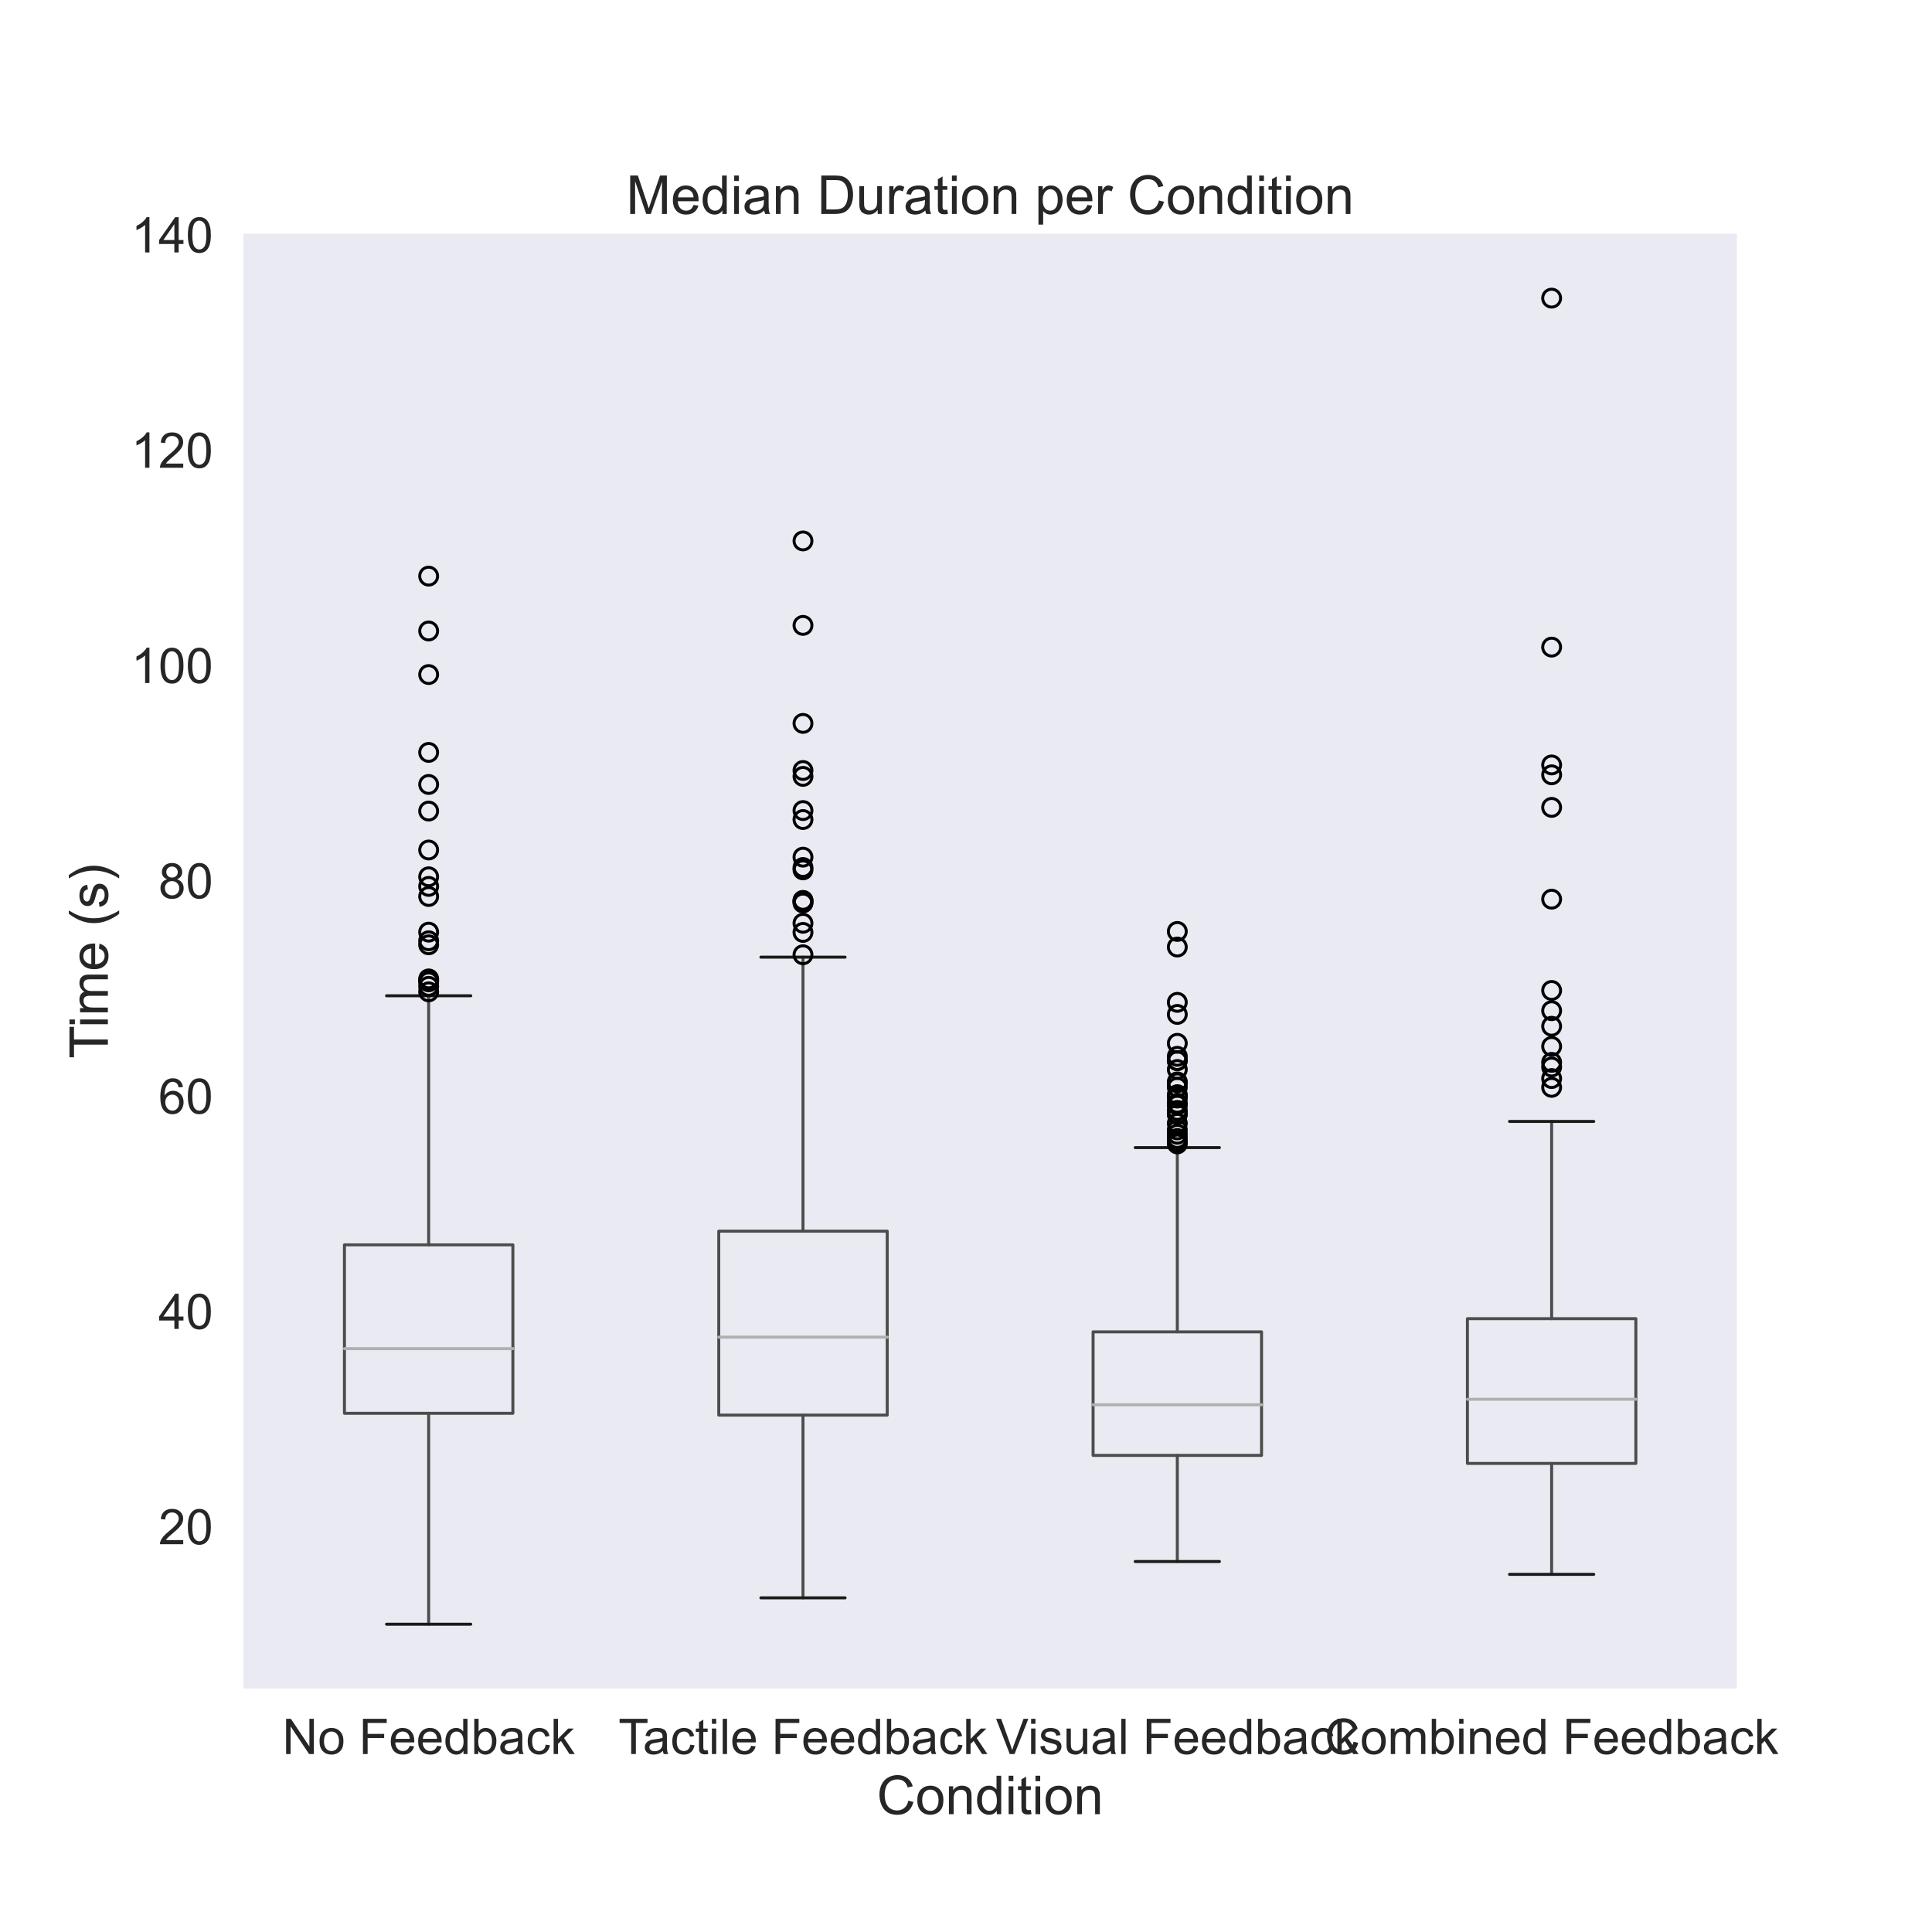 <?xml version="1.0" encoding="utf-8" standalone="no"?>
<!DOCTYPE svg PUBLIC "-//W3C//DTD SVG 1.1//EN"
  "http://www.w3.org/Graphics/SVG/1.1/DTD/svg11.dtd">
<!-- Created with matplotlib (https://matplotlib.org/) -->
<svg height="648pt" version="1.1" viewBox="0 0 648 648" width="648pt" xmlns="http://www.w3.org/2000/svg" xmlns:xlink="http://www.w3.org/1999/xlink">
 <defs>
  <style type="text/css">*{stroke-linecap:butt;stroke-linejoin:round;}</style>
 </defs>
 <g id="figure_1">
  <g id="patch_1">
   <path d="M 0 648 
L 648 648 
L 648 0 
L 0 0 
z
" style="fill:#ffffff;"/>
  </g>
  <g id="axes_1">
   <g id="patch_2">
    <path d="M 81 567 
L 583.2 567 
L 583.2 77.76 
L 81 77.76 
z
" style="fill:#eaeaf2;"/>
   </g>
   <g id="matplotlib.axis_1">
    <g id="xtick_1">
     <g id="text_1">
      <!-- No Feedback -->
      <g style="fill:#262626;" transform="translate(94.709 588.31)scale(0.165 -0.165)">
       <defs>
        <path d="M 7.625 0 
L 7.625 71.578 
L 17.328 71.578 
L 54.938 15.375 
L 54.938 71.578 
L 64.016 71.578 
L 64.016 0 
L 54.297 0 
L 16.703 56.25 
L 16.703 0 
z
" id="ArialMT-78"/>
        <path d="M 3.328 25.922 
Q 3.328 40.328 11.328 47.266 
Q 18.016 53.031 27.641 53.031 
Q 38.328 53.031 45.109 46.016 
Q 51.906 39.016 51.906 26.656 
Q 51.906 16.656 48.906 10.906 
Q 45.906 5.172 40.156 2 
Q 34.422 -1.172 27.641 -1.172 
Q 16.75 -1.172 10.031 5.812 
Q 3.328 12.797 3.328 25.922 
z
M 12.359 25.922 
Q 12.359 15.969 16.703 11.016 
Q 21.047 6.062 27.641 6.062 
Q 34.188 6.062 38.531 11.031 
Q 42.875 16.016 42.875 26.219 
Q 42.875 35.844 38.5 40.797 
Q 34.125 45.75 27.641 45.75 
Q 21.047 45.75 16.703 40.812 
Q 12.359 35.891 12.359 25.922 
z
" id="ArialMT-111"/>
        <path id="ArialMT-32"/>
        <path d="M 8.203 0 
L 8.203 71.578 
L 56.5 71.578 
L 56.5 63.141 
L 17.672 63.141 
L 17.672 40.969 
L 51.266 40.969 
L 51.266 32.516 
L 17.672 32.516 
L 17.672 0 
z
" id="ArialMT-70"/>
        <path d="M 42.094 16.703 
L 51.172 15.578 
Q 49.031 7.625 43.219 3.219 
Q 37.406 -1.172 28.375 -1.172 
Q 17 -1.172 10.328 5.828 
Q 3.656 12.844 3.656 25.484 
Q 3.656 38.578 10.391 45.797 
Q 17.141 53.031 27.875 53.031 
Q 38.281 53.031 44.875 45.953 
Q 51.469 38.875 51.469 26.031 
Q 51.469 25.25 51.422 23.688 
L 12.75 23.688 
Q 13.234 15.141 17.578 10.594 
Q 21.922 6.062 28.422 6.062 
Q 33.25 6.062 36.672 8.594 
Q 40.094 11.141 42.094 16.703 
z
M 13.234 30.906 
L 42.188 30.906 
Q 41.609 37.453 38.875 40.719 
Q 34.672 45.797 27.984 45.797 
Q 21.922 45.797 17.797 41.75 
Q 13.672 37.703 13.234 30.906 
z
" id="ArialMT-101"/>
        <path d="M 40.234 0 
L 40.234 6.547 
Q 35.297 -1.172 25.734 -1.172 
Q 19.531 -1.172 14.328 2.25 
Q 9.125 5.672 6.266 11.797 
Q 3.422 17.922 3.422 25.875 
Q 3.422 33.641 6 39.969 
Q 8.594 46.297 13.766 49.656 
Q 18.953 53.031 25.344 53.031 
Q 30.031 53.031 33.688 51.047 
Q 37.359 49.078 39.656 45.906 
L 39.656 71.578 
L 48.391 71.578 
L 48.391 0 
z
M 12.453 25.875 
Q 12.453 15.922 16.641 10.984 
Q 20.844 6.062 26.562 6.062 
Q 32.328 6.062 36.344 10.766 
Q 40.375 15.484 40.375 25.141 
Q 40.375 35.797 36.266 40.766 
Q 32.172 45.75 26.172 45.75 
Q 20.312 45.75 16.375 40.969 
Q 12.453 36.188 12.453 25.875 
z
" id="ArialMT-100"/>
        <path d="M 14.703 0 
L 6.547 0 
L 6.547 71.578 
L 15.328 71.578 
L 15.328 46.047 
Q 20.906 53.031 29.547 53.031 
Q 34.328 53.031 38.594 51.094 
Q 42.875 49.172 45.625 45.672 
Q 48.391 42.188 49.953 37.25 
Q 51.516 32.328 51.516 26.703 
Q 51.516 13.375 44.922 6.094 
Q 38.328 -1.172 29.109 -1.172 
Q 19.922 -1.172 14.703 6.5 
z
M 14.594 26.312 
Q 14.594 17 17.141 12.844 
Q 21.297 6.062 28.375 6.062 
Q 34.125 6.062 38.328 11.062 
Q 42.531 16.062 42.531 25.984 
Q 42.531 36.141 38.5 40.969 
Q 34.469 45.797 28.766 45.797 
Q 23 45.797 18.797 40.797 
Q 14.594 35.797 14.594 26.312 
z
" id="ArialMT-98"/>
        <path d="M 40.438 6.391 
Q 35.547 2.25 31.031 0.531 
Q 26.516 -1.172 21.344 -1.172 
Q 12.797 -1.172 8.203 3 
Q 3.609 7.172 3.609 13.672 
Q 3.609 17.484 5.344 20.625 
Q 7.078 23.781 9.891 25.688 
Q 12.703 27.594 16.219 28.562 
Q 18.797 29.25 24.031 29.891 
Q 34.672 31.156 39.703 32.906 
Q 39.75 34.719 39.75 35.203 
Q 39.75 40.578 37.25 42.781 
Q 33.891 45.75 27.25 45.75 
Q 21.047 45.75 18.094 43.578 
Q 15.141 41.406 13.719 35.891 
L 5.125 37.062 
Q 6.297 42.578 8.984 45.969 
Q 11.672 49.359 16.75 51.188 
Q 21.828 53.031 28.516 53.031 
Q 35.156 53.031 39.297 51.469 
Q 43.453 49.906 45.406 47.531 
Q 47.359 45.172 48.141 41.547 
Q 48.578 39.312 48.578 33.453 
L 48.578 21.734 
Q 48.578 9.469 49.141 6.219 
Q 49.703 2.984 51.375 0 
L 42.188 0 
Q 40.828 2.734 40.438 6.391 
z
M 39.703 26.031 
Q 34.906 24.078 25.344 22.703 
Q 19.922 21.922 17.672 20.938 
Q 15.438 19.969 14.203 18.094 
Q 12.984 16.219 12.984 13.922 
Q 12.984 10.406 15.641 8.062 
Q 18.312 5.719 23.438 5.719 
Q 28.516 5.719 32.469 7.938 
Q 36.422 10.156 38.281 14.016 
Q 39.703 17 39.703 22.797 
z
" id="ArialMT-97"/>
        <path d="M 40.438 19 
L 49.078 17.875 
Q 47.656 8.938 41.812 3.875 
Q 35.984 -1.172 27.484 -1.172 
Q 16.844 -1.172 10.375 5.781 
Q 3.906 12.75 3.906 25.734 
Q 3.906 34.125 6.688 40.422 
Q 9.469 46.734 15.156 49.875 
Q 20.844 53.031 27.547 53.031 
Q 35.984 53.031 41.359 48.75 
Q 46.734 44.484 48.25 36.625 
L 39.703 35.297 
Q 38.484 40.531 35.375 43.156 
Q 32.281 45.797 27.875 45.797 
Q 21.234 45.797 17.078 41.031 
Q 12.938 36.281 12.938 25.984 
Q 12.938 15.531 16.938 10.797 
Q 20.953 6.062 27.391 6.062 
Q 32.562 6.062 36.031 9.234 
Q 39.5 12.406 40.438 19 
z
" id="ArialMT-99"/>
        <path d="M 6.641 0 
L 6.641 71.578 
L 15.438 71.578 
L 15.438 30.766 
L 36.234 51.859 
L 47.609 51.859 
L 27.781 32.625 
L 49.609 0 
L 38.766 0 
L 21.625 26.516 
L 15.438 20.562 
L 15.438 0 
z
" id="ArialMT-107"/>
       </defs>
       <use xlink:href="#ArialMT-78"/>
       <use x="72.217" xlink:href="#ArialMT-111"/>
       <use x="127.832" xlink:href="#ArialMT-32"/>
       <use x="155.615" xlink:href="#ArialMT-70"/>
       <use x="216.699" xlink:href="#ArialMT-101"/>
       <use x="272.314" xlink:href="#ArialMT-101"/>
       <use x="327.93" xlink:href="#ArialMT-100"/>
       <use x="383.545" xlink:href="#ArialMT-98"/>
       <use x="439.16" xlink:href="#ArialMT-97"/>
       <use x="494.775" xlink:href="#ArialMT-99"/>
       <use x="544.775" xlink:href="#ArialMT-107"/>
      </g>
     </g>
    </g>
    <g id="xtick_2">
     <g id="text_2">
      <!-- Tactile Feedback -->
      <g style="fill:#262626;" transform="translate(207.426 588.31)scale(0.165 -0.165)">
       <defs>
        <path d="M 25.922 0 
L 25.922 63.141 
L 2.344 63.141 
L 2.344 71.578 
L 59.078 71.578 
L 59.078 63.141 
L 35.406 63.141 
L 35.406 0 
z
" id="ArialMT-84"/>
        <path d="M 25.781 7.859 
L 27.047 0.094 
Q 23.344 -0.688 20.406 -0.688 
Q 15.625 -0.688 12.984 0.828 
Q 10.359 2.344 9.281 4.812 
Q 8.203 7.281 8.203 15.188 
L 8.203 45.016 
L 1.766 45.016 
L 1.766 51.859 
L 8.203 51.859 
L 8.203 64.703 
L 16.938 69.969 
L 16.938 51.859 
L 25.781 51.859 
L 25.781 45.016 
L 16.938 45.016 
L 16.938 14.703 
Q 16.938 10.938 17.406 9.859 
Q 17.875 8.797 18.922 8.156 
Q 19.969 7.516 21.922 7.516 
Q 23.391 7.516 25.781 7.859 
z
" id="ArialMT-116"/>
        <path d="M 6.641 61.469 
L 6.641 71.578 
L 15.438 71.578 
L 15.438 61.469 
z
M 6.641 0 
L 6.641 51.859 
L 15.438 51.859 
L 15.438 0 
z
" id="ArialMT-105"/>
        <path d="M 6.391 0 
L 6.391 71.578 
L 15.188 71.578 
L 15.188 0 
z
" id="ArialMT-108"/>
       </defs>
       <use xlink:href="#ArialMT-84"/>
       <use x="49.959" xlink:href="#ArialMT-97"/>
       <use x="105.574" xlink:href="#ArialMT-99"/>
       <use x="155.574" xlink:href="#ArialMT-116"/>
       <use x="183.357" xlink:href="#ArialMT-105"/>
       <use x="205.574" xlink:href="#ArialMT-108"/>
       <use x="227.791" xlink:href="#ArialMT-101"/>
       <use x="283.406" xlink:href="#ArialMT-32"/>
       <use x="311.189" xlink:href="#ArialMT-70"/>
       <use x="372.273" xlink:href="#ArialMT-101"/>
       <use x="427.889" xlink:href="#ArialMT-101"/>
       <use x="483.504" xlink:href="#ArialMT-100"/>
       <use x="539.119" xlink:href="#ArialMT-98"/>
       <use x="594.734" xlink:href="#ArialMT-97"/>
       <use x="650.35" xlink:href="#ArialMT-99"/>
       <use x="700.35" xlink:href="#ArialMT-107"/>
      </g>
     </g>
    </g>
    <g id="xtick_3">
     <g id="text_3">
      <!-- Visual Feedback -->
      <g style="fill:#262626;" transform="translate(334.03 588.31)scale(0.165 -0.165)">
       <defs>
        <path d="M 28.172 0 
L 0.438 71.578 
L 10.688 71.578 
L 29.297 19.578 
Q 31.547 13.328 33.062 7.859 
Q 34.719 13.719 36.922 19.578 
L 56.25 71.578 
L 65.922 71.578 
L 37.891 0 
z
" id="ArialMT-86"/>
        <path d="M 3.078 15.484 
L 11.766 16.844 
Q 12.5 11.625 15.844 8.844 
Q 19.188 6.062 25.203 6.062 
Q 31.25 6.062 34.172 8.516 
Q 37.109 10.984 37.109 14.312 
Q 37.109 17.281 34.516 19 
Q 32.719 20.172 25.531 21.969 
Q 15.875 24.422 12.141 26.203 
Q 8.406 27.984 6.469 31.125 
Q 4.547 34.281 4.547 38.094 
Q 4.547 41.547 6.125 44.5 
Q 7.719 47.469 10.453 49.422 
Q 12.5 50.922 16.031 51.969 
Q 19.578 53.031 23.641 53.031 
Q 29.734 53.031 34.344 51.266 
Q 38.969 49.516 41.156 46.5 
Q 43.359 43.5 44.188 38.484 
L 35.594 37.312 
Q 35.016 41.312 32.203 43.547 
Q 29.391 45.797 24.266 45.797 
Q 18.219 45.797 15.625 43.797 
Q 13.031 41.797 13.031 39.109 
Q 13.031 37.406 14.109 36.031 
Q 15.188 34.625 17.484 33.688 
Q 18.797 33.203 25.25 31.453 
Q 34.578 28.953 38.25 27.359 
Q 41.938 25.781 44.031 22.75 
Q 46.141 19.734 46.141 15.234 
Q 46.141 10.844 43.578 6.953 
Q 41.016 3.078 36.172 0.953 
Q 31.344 -1.172 25.25 -1.172 
Q 15.141 -1.172 9.844 3.031 
Q 4.547 7.234 3.078 15.484 
z
" id="ArialMT-115"/>
        <path d="M 40.578 0 
L 40.578 7.625 
Q 34.516 -1.172 24.125 -1.172 
Q 19.531 -1.172 15.547 0.578 
Q 11.578 2.344 9.641 5 
Q 7.719 7.672 6.938 11.531 
Q 6.391 14.109 6.391 19.734 
L 6.391 51.859 
L 15.188 51.859 
L 15.188 23.094 
Q 15.188 16.219 15.719 13.812 
Q 16.547 10.359 19.234 8.375 
Q 21.922 6.391 25.875 6.391 
Q 29.828 6.391 33.297 8.422 
Q 36.766 10.453 38.203 13.938 
Q 39.656 17.438 39.656 24.078 
L 39.656 51.859 
L 48.438 51.859 
L 48.438 0 
z
" id="ArialMT-117"/>
       </defs>
       <use xlink:href="#ArialMT-86"/>
       <use x="64.949" xlink:href="#ArialMT-105"/>
       <use x="87.166" xlink:href="#ArialMT-115"/>
       <use x="137.166" xlink:href="#ArialMT-117"/>
       <use x="192.781" xlink:href="#ArialMT-97"/>
       <use x="248.396" xlink:href="#ArialMT-108"/>
       <use x="270.613" xlink:href="#ArialMT-32"/>
       <use x="298.396" xlink:href="#ArialMT-70"/>
       <use x="359.48" xlink:href="#ArialMT-101"/>
       <use x="415.096" xlink:href="#ArialMT-101"/>
       <use x="470.711" xlink:href="#ArialMT-100"/>
       <use x="526.326" xlink:href="#ArialMT-98"/>
       <use x="581.941" xlink:href="#ArialMT-97"/>
       <use x="637.557" xlink:href="#ArialMT-99"/>
       <use x="687.557" xlink:href="#ArialMT-107"/>
      </g>
     </g>
    </g>
    <g id="xtick_4">
     <g id="text_4">
      <!-- Combined Feedback -->
      <g style="fill:#262626;" transform="translate(444.303 588.31)scale(0.165 -0.165)">
       <defs>
        <path d="M 58.797 25.094 
L 68.266 22.703 
Q 65.281 11.031 57.547 4.906 
Q 49.812 -1.219 38.625 -1.219 
Q 27.047 -1.219 19.797 3.484 
Q 12.547 8.203 8.766 17.141 
Q 4.984 26.078 4.984 36.328 
Q 4.984 47.516 9.25 55.828 
Q 13.531 64.156 21.406 68.469 
Q 29.297 72.797 38.766 72.797 
Q 49.516 72.797 56.828 67.328 
Q 64.156 61.859 67.047 51.953 
L 57.719 49.75 
Q 55.219 57.562 50.484 61.125 
Q 45.75 64.703 38.578 64.703 
Q 30.328 64.703 24.781 60.734 
Q 19.234 56.781 16.984 50.109 
Q 14.75 43.453 14.75 36.375 
Q 14.75 27.25 17.406 20.438 
Q 20.062 13.625 25.672 10.25 
Q 31.297 6.891 37.844 6.891 
Q 45.797 6.891 51.312 11.469 
Q 56.844 16.062 58.797 25.094 
z
" id="ArialMT-67"/>
        <path d="M 6.594 0 
L 6.594 51.859 
L 14.453 51.859 
L 14.453 44.578 
Q 16.891 48.391 20.938 50.703 
Q 25 53.031 30.172 53.031 
Q 35.938 53.031 39.625 50.641 
Q 43.312 48.25 44.828 43.953 
Q 50.984 53.031 60.844 53.031 
Q 68.562 53.031 72.703 48.75 
Q 76.859 44.484 76.859 35.594 
L 76.859 0 
L 68.109 0 
L 68.109 32.672 
Q 68.109 37.938 67.25 40.25 
Q 66.406 42.578 64.156 43.984 
Q 61.922 45.406 58.891 45.406 
Q 53.422 45.406 49.797 41.766 
Q 46.188 38.141 46.188 30.125 
L 46.188 0 
L 37.406 0 
L 37.406 33.688 
Q 37.406 39.547 35.25 42.469 
Q 33.109 45.406 28.219 45.406 
Q 24.516 45.406 21.359 43.453 
Q 18.219 41.5 16.797 37.734 
Q 15.375 33.984 15.375 26.906 
L 15.375 0 
z
" id="ArialMT-109"/>
        <path d="M 6.594 0 
L 6.594 51.859 
L 14.5 51.859 
L 14.5 44.484 
Q 20.219 53.031 31 53.031 
Q 35.688 53.031 39.625 51.344 
Q 43.562 49.656 45.516 46.922 
Q 47.469 44.188 48.25 40.438 
Q 48.734 37.984 48.734 31.891 
L 48.734 0 
L 39.938 0 
L 39.938 31.547 
Q 39.938 36.922 38.906 39.578 
Q 37.891 42.234 35.281 43.812 
Q 32.672 45.406 29.156 45.406 
Q 23.531 45.406 19.453 41.844 
Q 15.375 38.281 15.375 28.328 
L 15.375 0 
z
" id="ArialMT-110"/>
       </defs>
       <use xlink:href="#ArialMT-67"/>
       <use x="72.217" xlink:href="#ArialMT-111"/>
       <use x="127.832" xlink:href="#ArialMT-109"/>
       <use x="211.133" xlink:href="#ArialMT-98"/>
       <use x="266.748" xlink:href="#ArialMT-105"/>
       <use x="288.965" xlink:href="#ArialMT-110"/>
       <use x="344.58" xlink:href="#ArialMT-101"/>
       <use x="400.195" xlink:href="#ArialMT-100"/>
       <use x="455.811" xlink:href="#ArialMT-32"/>
       <use x="483.594" xlink:href="#ArialMT-70"/>
       <use x="544.678" xlink:href="#ArialMT-101"/>
       <use x="600.293" xlink:href="#ArialMT-101"/>
       <use x="655.908" xlink:href="#ArialMT-100"/>
       <use x="711.523" xlink:href="#ArialMT-98"/>
       <use x="767.139" xlink:href="#ArialMT-97"/>
       <use x="822.754" xlink:href="#ArialMT-99"/>
       <use x="872.754" xlink:href="#ArialMT-107"/>
      </g>
     </g>
    </g>
    <g id="text_5">
     <!-- Condition -->
     <g style="fill:#262626;" transform="translate(294.076 608.474)scale(0.18 -0.18)">
      <use xlink:href="#ArialMT-67"/>
      <use x="72.217" xlink:href="#ArialMT-111"/>
      <use x="127.832" xlink:href="#ArialMT-110"/>
      <use x="183.447" xlink:href="#ArialMT-100"/>
      <use x="239.062" xlink:href="#ArialMT-105"/>
      <use x="261.279" xlink:href="#ArialMT-116"/>
      <use x="289.062" xlink:href="#ArialMT-105"/>
      <use x="311.279" xlink:href="#ArialMT-111"/>
      <use x="366.895" xlink:href="#ArialMT-110"/>
     </g>
    </g>
   </g>
   <g id="matplotlib.axis_2">
    <g id="ytick_1">
     <g id="text_6">
      <!-- 20 -->
      <g style="fill:#262626;" transform="translate(53.149 517.941)scale(0.165 -0.165)">
       <defs>
        <path d="M 50.344 8.453 
L 50.344 0 
L 3.031 0 
Q 2.938 3.172 4.047 6.109 
Q 5.859 10.938 9.828 15.625 
Q 13.812 20.312 21.344 26.469 
Q 33.016 36.031 37.109 41.625 
Q 41.219 47.219 41.219 52.203 
Q 41.219 57.422 37.469 61 
Q 33.734 64.594 27.734 64.594 
Q 21.391 64.594 17.578 60.781 
Q 13.766 56.984 13.719 50.25 
L 4.688 51.172 
Q 5.609 61.281 11.656 66.578 
Q 17.719 71.875 27.938 71.875 
Q 38.234 71.875 44.234 66.156 
Q 50.25 60.453 50.25 52 
Q 50.25 47.703 48.484 43.547 
Q 46.734 39.406 42.656 34.812 
Q 38.578 30.219 29.109 22.219 
Q 21.188 15.578 18.938 13.203 
Q 16.703 10.844 15.234 8.453 
z
" id="ArialMT-50"/>
        <path d="M 4.156 35.297 
Q 4.156 48 6.766 55.734 
Q 9.375 63.484 14.516 67.672 
Q 19.672 71.875 27.484 71.875 
Q 33.25 71.875 37.594 69.547 
Q 41.938 67.234 44.766 62.859 
Q 47.609 58.5 49.219 52.219 
Q 50.828 45.953 50.828 35.297 
Q 50.828 22.703 48.234 14.969 
Q 45.656 7.234 40.5 3 
Q 35.359 -1.219 27.484 -1.219 
Q 17.141 -1.219 11.234 6.203 
Q 4.156 15.141 4.156 35.297 
z
M 13.188 35.297 
Q 13.188 17.672 17.312 11.828 
Q 21.438 6 27.484 6 
Q 33.547 6 37.672 11.859 
Q 41.797 17.719 41.797 35.297 
Q 41.797 52.984 37.672 58.781 
Q 33.547 64.594 27.391 64.594 
Q 21.344 64.594 17.719 59.469 
Q 13.188 52.938 13.188 35.297 
z
" id="ArialMT-48"/>
       </defs>
       <use xlink:href="#ArialMT-50"/>
       <use x="55.615" xlink:href="#ArialMT-48"/>
      </g>
     </g>
    </g>
    <g id="ytick_2">
     <g id="text_7">
      <!-- 40 -->
      <g style="fill:#262626;" transform="translate(53.149 445.729)scale(0.165 -0.165)">
       <defs>
        <path d="M 32.328 0 
L 32.328 17.141 
L 1.266 17.141 
L 1.266 25.203 
L 33.938 71.578 
L 41.109 71.578 
L 41.109 25.203 
L 50.781 25.203 
L 50.781 17.141 
L 41.109 17.141 
L 41.109 0 
z
M 32.328 25.203 
L 32.328 57.469 
L 9.906 25.203 
z
" id="ArialMT-52"/>
       </defs>
       <use xlink:href="#ArialMT-52"/>
       <use x="55.615" xlink:href="#ArialMT-48"/>
      </g>
     </g>
    </g>
    <g id="ytick_3">
     <g id="text_8">
      <!-- 60 -->
      <g style="fill:#262626;" transform="translate(53.149 373.517)scale(0.165 -0.165)">
       <defs>
        <path d="M 49.75 54.047 
L 41.016 53.375 
Q 39.844 58.547 37.703 60.891 
Q 34.125 64.656 28.906 64.656 
Q 24.703 64.656 21.531 62.312 
Q 17.391 59.281 14.984 53.469 
Q 12.594 47.656 12.5 36.922 
Q 15.672 41.75 20.266 44.094 
Q 24.859 46.438 29.891 46.438 
Q 38.672 46.438 44.844 39.969 
Q 51.031 33.5 51.031 23.25 
Q 51.031 16.5 48.125 10.719 
Q 45.219 4.938 40.141 1.859 
Q 35.062 -1.219 28.609 -1.219 
Q 17.625 -1.219 10.688 6.859 
Q 3.766 14.938 3.766 33.5 
Q 3.766 54.25 11.422 63.672 
Q 18.109 71.875 29.438 71.875 
Q 37.891 71.875 43.281 67.141 
Q 48.688 62.406 49.75 54.047 
z
M 13.875 23.188 
Q 13.875 18.656 15.797 14.5 
Q 17.719 10.359 21.188 8.172 
Q 24.656 6 28.469 6 
Q 34.031 6 38.031 10.484 
Q 42.047 14.984 42.047 22.703 
Q 42.047 30.125 38.078 34.391 
Q 34.125 38.672 28.125 38.672 
Q 22.172 38.672 18.016 34.391 
Q 13.875 30.125 13.875 23.188 
z
" id="ArialMT-54"/>
       </defs>
       <use xlink:href="#ArialMT-54"/>
       <use x="55.615" xlink:href="#ArialMT-48"/>
      </g>
     </g>
    </g>
    <g id="ytick_4">
     <g id="text_9">
      <!-- 80 -->
      <g style="fill:#262626;" transform="translate(53.149 301.305)scale(0.165 -0.165)">
       <defs>
        <path d="M 17.672 38.812 
Q 12.203 40.828 9.562 44.531 
Q 6.938 48.25 6.938 53.422 
Q 6.938 61.234 12.547 66.547 
Q 18.172 71.875 27.484 71.875 
Q 36.859 71.875 42.578 66.422 
Q 48.297 60.984 48.297 53.172 
Q 48.297 48.188 45.672 44.5 
Q 43.062 40.828 37.75 38.812 
Q 44.344 36.672 47.781 31.875 
Q 51.219 27.094 51.219 20.453 
Q 51.219 11.281 44.719 5.031 
Q 38.234 -1.219 27.641 -1.219 
Q 17.047 -1.219 10.547 5.047 
Q 4.047 11.328 4.047 20.703 
Q 4.047 27.688 7.594 32.391 
Q 11.141 37.109 17.672 38.812 
z
M 15.922 53.719 
Q 15.922 48.641 19.188 45.406 
Q 22.469 42.188 27.688 42.188 
Q 32.766 42.188 36.016 45.375 
Q 39.266 48.578 39.266 53.219 
Q 39.266 58.062 35.906 61.359 
Q 32.562 64.656 27.594 64.656 
Q 22.562 64.656 19.234 61.422 
Q 15.922 58.203 15.922 53.719 
z
M 13.094 20.656 
Q 13.094 16.891 14.875 13.375 
Q 16.656 9.859 20.172 7.922 
Q 23.688 6 27.734 6 
Q 34.031 6 38.125 10.047 
Q 42.234 14.109 42.234 20.359 
Q 42.234 26.703 38.016 30.859 
Q 33.797 35.016 27.438 35.016 
Q 21.234 35.016 17.156 30.906 
Q 13.094 26.812 13.094 20.656 
z
" id="ArialMT-56"/>
       </defs>
       <use xlink:href="#ArialMT-56"/>
       <use x="55.615" xlink:href="#ArialMT-48"/>
      </g>
     </g>
    </g>
    <g id="ytick_5">
     <g id="text_10">
      <!-- 100 -->
      <g style="fill:#262626;" transform="translate(43.973 229.093)scale(0.165 -0.165)">
       <defs>
        <path d="M 37.25 0 
L 28.469 0 
L 28.469 56 
Q 25.297 52.984 20.141 49.953 
Q 14.984 46.922 10.891 45.406 
L 10.891 53.906 
Q 18.266 57.375 23.781 62.297 
Q 29.297 67.234 31.594 71.875 
L 37.25 71.875 
z
" id="ArialMT-49"/>
       </defs>
       <use xlink:href="#ArialMT-49"/>
       <use x="55.615" xlink:href="#ArialMT-48"/>
       <use x="111.23" xlink:href="#ArialMT-48"/>
      </g>
     </g>
    </g>
    <g id="ytick_6">
     <g id="text_11">
      <!-- 120 -->
      <g style="fill:#262626;" transform="translate(43.973 156.881)scale(0.165 -0.165)">
       <use xlink:href="#ArialMT-49"/>
       <use x="55.615" xlink:href="#ArialMT-50"/>
       <use x="111.23" xlink:href="#ArialMT-48"/>
      </g>
     </g>
    </g>
    <g id="ytick_7">
     <g id="text_12">
      <!-- 140 -->
      <g style="fill:#262626;" transform="translate(43.973 84.669)scale(0.165 -0.165)">
       <use xlink:href="#ArialMT-49"/>
       <use x="55.615" xlink:href="#ArialMT-52"/>
       <use x="111.23" xlink:href="#ArialMT-48"/>
      </g>
     </g>
    </g>
    <g id="text_13">
     <!-- Time (s) -->
     <g style="fill:#262626;" transform="translate(36.185 355.035)rotate(-90)scale(0.18 -0.18)">
      <defs>
       <path d="M 23.391 -21.047 
Q 16.109 -11.859 11.078 0.438 
Q 6.062 12.75 6.062 25.922 
Q 6.062 37.547 9.812 48.188 
Q 14.203 60.547 23.391 72.797 
L 29.688 72.797 
Q 23.781 62.641 21.875 58.297 
Q 18.891 51.562 17.188 44.234 
Q 15.094 35.109 15.094 25.875 
Q 15.094 2.391 29.688 -21.047 
z
" id="ArialMT-40"/>
       <path d="M 12.359 -21.047 
L 6.062 -21.047 
Q 20.656 2.391 20.656 25.875 
Q 20.656 35.062 18.562 44.094 
Q 16.891 51.422 13.922 58.156 
Q 12.016 62.547 6.062 72.797 
L 12.359 72.797 
Q 21.531 60.547 25.922 48.188 
Q 29.688 37.547 29.688 25.922 
Q 29.688 12.75 24.625 0.438 
Q 19.578 -11.859 12.359 -21.047 
z
" id="ArialMT-41"/>
      </defs>
      <use xlink:href="#ArialMT-84"/>
      <use x="57.334" xlink:href="#ArialMT-105"/>
      <use x="79.551" xlink:href="#ArialMT-109"/>
      <use x="162.852" xlink:href="#ArialMT-101"/>
      <use x="218.467" xlink:href="#ArialMT-32"/>
      <use x="246.25" xlink:href="#ArialMT-40"/>
      <use x="279.551" xlink:href="#ArialMT-115"/>
      <use x="329.551" xlink:href="#ArialMT-41"/>
     </g>
    </g>
   </g>
   <g id="line2d_1">
    <path clip-path="url(#p05d60fbb0e)" d="M 115.526 474.027 
L 172.024 474.027 
L 172.024 417.528 
L 115.526 417.528 
L 115.526 474.027 
" style="fill:none;stroke:#4c4c4c;stroke-linecap:round;"/>
   </g>
   <g id="line2d_2">
    <path clip-path="url(#p05d60fbb0e)" d="M 143.775 474.027 
L 143.775 544.762 
" style="fill:none;stroke:#4c4c4c;stroke-linecap:round;"/>
   </g>
   <g id="line2d_3">
    <path clip-path="url(#p05d60fbb0e)" d="M 143.775 417.528 
L 143.775 333.983 
" style="fill:none;stroke:#4c4c4c;stroke-linecap:round;"/>
   </g>
   <g id="line2d_4">
    <path clip-path="url(#p05d60fbb0e)" d="M 129.651 544.762 
L 157.899 544.762 
" style="fill:none;stroke:#1a1a1a;stroke-linecap:round;"/>
   </g>
   <g id="line2d_5">
    <path clip-path="url(#p05d60fbb0e)" d="M 129.651 333.983 
L 157.899 333.983 
" style="fill:none;stroke:#1a1a1a;stroke-linecap:round;"/>
   </g>
   <g id="line2d_6">
    <defs>
     <path d="M 0 3 
C 0.796 3 1.559 2.684 2.121 2.121 
C 2.684 1.559 3 0.796 3 0 
C 3 -0.796 2.684 -1.559 2.121 -2.121 
C 1.559 -2.684 0.796 -3 0 -3 
C -0.796 -3 -1.559 -2.684 -2.121 -2.121 
C -2.684 -1.559 -3 -0.796 -3 0 
C -3 0.796 -2.684 1.559 -2.121 2.121 
C -1.559 2.684 -0.796 3 0 3 
z
" id="m91e5d49d80" style="stroke:#000000;"/>
    </defs>
    <g clip-path="url(#p05d60fbb0e)">
     <use style="fill-opacity:0;stroke:#000000;" x="143.775" xlink:href="#m91e5d49d80" y="300.679"/>
     <use style="fill-opacity:0;stroke:#000000;" x="143.775" xlink:href="#m91e5d49d80" y="252.362"/>
     <use style="fill-opacity:0;stroke:#000000;" x="143.775" xlink:href="#m91e5d49d80" y="328.328"/>
     <use style="fill-opacity:0;stroke:#000000;" x="143.775" xlink:href="#m91e5d49d80" y="294.075"/>
     <use style="fill-opacity:0;stroke:#000000;" x="143.775" xlink:href="#m91e5d49d80" y="297.299"/>
     <use style="fill-opacity:0;stroke:#000000;" x="143.775" xlink:href="#m91e5d49d80" y="312.644"/>
     <use style="fill-opacity:0;stroke:#000000;" x="143.775" xlink:href="#m91e5d49d80" y="316.89"/>
     <use style="fill-opacity:0;stroke:#000000;" x="143.775" xlink:href="#m91e5d49d80" y="193.231"/>
     <use style="fill-opacity:0;stroke:#000000;" x="143.775" xlink:href="#m91e5d49d80" y="263.11"/>
     <use style="fill-opacity:0;stroke:#000000;" x="143.775" xlink:href="#m91e5d49d80" y="315.536"/>
     <use style="fill-opacity:0;stroke:#000000;" x="143.775" xlink:href="#m91e5d49d80" y="226.243"/>
     <use style="fill-opacity:0;stroke:#000000;" x="143.775" xlink:href="#m91e5d49d80" y="272.032"/>
     <use style="fill-opacity:0;stroke:#000000;" x="143.775" xlink:href="#m91e5d49d80" y="328.791"/>
     <use style="fill-opacity:0;stroke:#000000;" x="143.775" xlink:href="#m91e5d49d80" y="330.813"/>
     <use style="fill-opacity:0;stroke:#000000;" x="143.775" xlink:href="#m91e5d49d80" y="211.634"/>
     <use style="fill-opacity:0;stroke:#000000;" x="143.775" xlink:href="#m91e5d49d80" y="332.665"/>
     <use style="fill-opacity:0;stroke:#000000;" x="143.775" xlink:href="#m91e5d49d80" y="285.088"/>
     <use style="fill-opacity:0;stroke:#000000;" x="143.775" xlink:href="#m91e5d49d80" y="329.307"/>
    </g>
   </g>
   <g id="line2d_7">
    <path clip-path="url(#p05d60fbb0e)" d="M 241.076 474.633 
L 297.574 474.633 
L 297.574 412.935 
L 241.076 412.935 
L 241.076 474.633 
" style="fill:none;stroke:#4c4c4c;stroke-linecap:round;"/>
   </g>
   <g id="line2d_8">
    <path clip-path="url(#p05d60fbb0e)" d="M 269.325 474.633 
L 269.325 535.923 
" style="fill:none;stroke:#4c4c4c;stroke-linecap:round;"/>
   </g>
   <g id="line2d_9">
    <path clip-path="url(#p05d60fbb0e)" d="M 269.325 412.935 
L 269.325 321.031 
" style="fill:none;stroke:#4c4c4c;stroke-linecap:round;"/>
   </g>
   <g id="line2d_10">
    <path clip-path="url(#p05d60fbb0e)" d="M 255.201 535.923 
L 283.449 535.923 
" style="fill:none;stroke:#1a1a1a;stroke-linecap:round;"/>
   </g>
   <g id="line2d_11">
    <path clip-path="url(#p05d60fbb0e)" d="M 255.201 321.031 
L 283.449 321.031 
" style="fill:none;stroke:#1a1a1a;stroke-linecap:round;"/>
   </g>
   <g id="line2d_12">
    <g clip-path="url(#p05d60fbb0e)">
     <use style="fill-opacity:0;stroke:#000000;" x="269.325" xlink:href="#m91e5d49d80" y="260.399"/>
     <use style="fill-opacity:0;stroke:#000000;" x="269.325" xlink:href="#m91e5d49d80" y="209.757"/>
     <use style="fill-opacity:0;stroke:#000000;" x="269.325" xlink:href="#m91e5d49d80" y="312.731"/>
     <use style="fill-opacity:0;stroke:#000000;" x="269.325" xlink:href="#m91e5d49d80" y="302.018"/>
     <use style="fill-opacity:0;stroke:#000000;" x="269.325" xlink:href="#m91e5d49d80" y="302.859"/>
     <use style="fill-opacity:0;stroke:#000000;" x="269.325" xlink:href="#m91e5d49d80" y="309.662"/>
     <use style="fill-opacity:0;stroke:#000000;" x="269.325" xlink:href="#m91e5d49d80" y="320.226"/>
     <use style="fill-opacity:0;stroke:#000000;" x="269.325" xlink:href="#m91e5d49d80" y="302.592"/>
     <use style="fill-opacity:0;stroke:#000000;" x="269.325" xlink:href="#m91e5d49d80" y="302.047"/>
     <use style="fill-opacity:0;stroke:#000000;" x="269.325" xlink:href="#m91e5d49d80" y="258.431"/>
     <use style="fill-opacity:0;stroke:#000000;" x="269.325" xlink:href="#m91e5d49d80" y="242.631"/>
     <use style="fill-opacity:0;stroke:#000000;" x="269.325" xlink:href="#m91e5d49d80" y="181.428"/>
     <use style="fill-opacity:0;stroke:#000000;" x="269.325" xlink:href="#m91e5d49d80" y="291.76"/>
     <use style="fill-opacity:0;stroke:#000000;" x="269.325" xlink:href="#m91e5d49d80" y="274.877"/>
     <use style="fill-opacity:0;stroke:#000000;" x="269.325" xlink:href="#m91e5d49d80" y="290.959"/>
     <use style="fill-opacity:0;stroke:#000000;" x="269.325" xlink:href="#m91e5d49d80" y="287.493"/>
     <use style="fill-opacity:0;stroke:#000000;" x="269.325" xlink:href="#m91e5d49d80" y="271.862"/>
    </g>
   </g>
   <g id="line2d_13">
    <path clip-path="url(#p05d60fbb0e)" d="M 366.626 488.148 
L 423.124 488.148 
L 423.124 446.702 
L 366.626 446.702 
L 366.626 488.148 
" style="fill:none;stroke:#4c4c4c;stroke-linecap:round;"/>
   </g>
   <g id="line2d_14">
    <path clip-path="url(#p05d60fbb0e)" d="M 394.875 488.148 
L 394.875 523.734 
" style="fill:none;stroke:#4c4c4c;stroke-linecap:round;"/>
   </g>
   <g id="line2d_15">
    <path clip-path="url(#p05d60fbb0e)" d="M 394.875 446.702 
L 394.875 384.91 
" style="fill:none;stroke:#4c4c4c;stroke-linecap:round;"/>
   </g>
   <g id="line2d_16">
    <path clip-path="url(#p05d60fbb0e)" d="M 380.751 523.734 
L 408.999 523.734 
" style="fill:none;stroke:#1a1a1a;stroke-linecap:round;"/>
   </g>
   <g id="line2d_17">
    <path clip-path="url(#p05d60fbb0e)" d="M 380.751 384.91 
L 408.999 384.91 
" style="fill:none;stroke:#1a1a1a;stroke-linecap:round;"/>
   </g>
   <g id="line2d_18">
    <g clip-path="url(#p05d60fbb0e)">
     <use style="fill-opacity:0;stroke:#000000;" x="394.875" xlink:href="#m91e5d49d80" y="381.855"/>
     <use style="fill-opacity:0;stroke:#000000;" x="394.875" xlink:href="#m91e5d49d80" y="317.641"/>
     <use style="fill-opacity:0;stroke:#000000;" x="394.875" xlink:href="#m91e5d49d80" y="370.663"/>
     <use style="fill-opacity:0;stroke:#000000;" x="394.875" xlink:href="#m91e5d49d80" y="376.761"/>
     <use style="fill-opacity:0;stroke:#000000;" x="394.875" xlink:href="#m91e5d49d80" y="336.189"/>
     <use style="fill-opacity:0;stroke:#000000;" x="394.875" xlink:href="#m91e5d49d80" y="362.867"/>
     <use style="fill-opacity:0;stroke:#000000;" x="394.875" xlink:href="#m91e5d49d80" y="370.038"/>
     <use style="fill-opacity:0;stroke:#000000;" x="394.875" xlink:href="#m91e5d49d80" y="364.662"/>
     <use style="fill-opacity:0;stroke:#000000;" x="394.875" xlink:href="#m91e5d49d80" y="340.236"/>
     <use style="fill-opacity:0;stroke:#000000;" x="394.875" xlink:href="#m91e5d49d80" y="355.74"/>
     <use style="fill-opacity:0;stroke:#000000;" x="394.875" xlink:href="#m91e5d49d80" y="363.182"/>
     <use style="fill-opacity:0;stroke:#000000;" x="394.875" xlink:href="#m91e5d49d80" y="367.81"/>
     <use style="fill-opacity:0;stroke:#000000;" x="394.875" xlink:href="#m91e5d49d80" y="378.967"/>
     <use style="fill-opacity:0;stroke:#000000;" x="394.875" xlink:href="#m91e5d49d80" y="373.576"/>
     <use style="fill-opacity:0;stroke:#000000;" x="394.875" xlink:href="#m91e5d49d80" y="312.413"/>
     <use style="fill-opacity:0;stroke:#000000;" x="394.875" xlink:href="#m91e5d49d80" y="354.299"/>
     <use style="fill-opacity:0;stroke:#000000;" x="394.875" xlink:href="#m91e5d49d80" y="355.744"/>
     <use style="fill-opacity:0;stroke:#000000;" x="394.875" xlink:href="#m91e5d49d80" y="382.895"/>
     <use style="fill-opacity:0;stroke:#000000;" x="394.875" xlink:href="#m91e5d49d80" y="349.934"/>
     <use style="fill-opacity:0;stroke:#000000;" x="394.875" xlink:href="#m91e5d49d80" y="372.435"/>
     <use style="fill-opacity:0;stroke:#000000;" x="394.875" xlink:href="#m91e5d49d80" y="380.44"/>
     <use style="fill-opacity:0;stroke:#000000;" x="394.875" xlink:href="#m91e5d49d80" y="383.675"/>
     <use style="fill-opacity:0;stroke:#000000;" x="394.875" xlink:href="#m91e5d49d80" y="368.305"/>
     <use style="fill-opacity:0;stroke:#000000;" x="394.875" xlink:href="#m91e5d49d80" y="358.715"/>
     <use style="fill-opacity:0;stroke:#000000;" x="394.875" xlink:href="#m91e5d49d80" y="373.797"/>
     <use style="fill-opacity:0;stroke:#000000;" x="394.875" xlink:href="#m91e5d49d80" y="367.153"/>
    </g>
   </g>
   <g id="line2d_19">
    <path clip-path="url(#p05d60fbb0e)" d="M 492.176 490.841 
L 548.674 490.841 
L 548.674 442.279 
L 492.176 442.279 
L 492.176 490.841 
" style="fill:none;stroke:#4c4c4c;stroke-linecap:round;"/>
   </g>
   <g id="line2d_20">
    <path clip-path="url(#p05d60fbb0e)" d="M 520.425 490.841 
L 520.425 528.041 
" style="fill:none;stroke:#4c4c4c;stroke-linecap:round;"/>
   </g>
   <g id="line2d_21">
    <path clip-path="url(#p05d60fbb0e)" d="M 520.425 442.279 
L 520.425 376.133 
" style="fill:none;stroke:#4c4c4c;stroke-linecap:round;"/>
   </g>
   <g id="line2d_22">
    <path clip-path="url(#p05d60fbb0e)" d="M 506.301 528.041 
L 534.549 528.041 
" style="fill:none;stroke:#1a1a1a;stroke-linecap:round;"/>
   </g>
   <g id="line2d_23">
    <path clip-path="url(#p05d60fbb0e)" d="M 506.301 376.133 
L 534.549 376.133 
" style="fill:none;stroke:#1a1a1a;stroke-linecap:round;"/>
   </g>
   <g id="line2d_24">
    <g clip-path="url(#p05d60fbb0e)">
     <use style="fill-opacity:0;stroke:#000000;" x="520.425" xlink:href="#m91e5d49d80" y="338.991"/>
     <use style="fill-opacity:0;stroke:#000000;" x="520.425" xlink:href="#m91e5d49d80" y="332.203"/>
     <use style="fill-opacity:0;stroke:#000000;" x="520.425" xlink:href="#m91e5d49d80" y="217.043"/>
     <use style="fill-opacity:0;stroke:#000000;" x="520.425" xlink:href="#m91e5d49d80" y="256.561"/>
     <use style="fill-opacity:0;stroke:#000000;" x="520.425" xlink:href="#m91e5d49d80" y="357.885"/>
     <use style="fill-opacity:0;stroke:#000000;" x="520.425" xlink:href="#m91e5d49d80" y="344.215"/>
     <use style="fill-opacity:0;stroke:#000000;" x="520.425" xlink:href="#m91e5d49d80" y="259.875"/>
     <use style="fill-opacity:0;stroke:#000000;" x="520.425" xlink:href="#m91e5d49d80" y="356.318"/>
     <use style="fill-opacity:0;stroke:#000000;" x="520.425" xlink:href="#m91e5d49d80" y="270.797"/>
     <use style="fill-opacity:0;stroke:#000000;" x="520.425" xlink:href="#m91e5d49d80" y="350.974"/>
     <use style="fill-opacity:0;stroke:#000000;" x="520.425" xlink:href="#m91e5d49d80" y="99.998"/>
     <use style="fill-opacity:0;stroke:#000000;" x="520.425" xlink:href="#m91e5d49d80" y="364.698"/>
     <use style="fill-opacity:0;stroke:#000000;" x="520.425" xlink:href="#m91e5d49d80" y="361.748"/>
     <use style="fill-opacity:0;stroke:#000000;" x="520.425" xlink:href="#m91e5d49d80" y="301.585"/>
    </g>
   </g>
   <g id="line2d_25">
    <path clip-path="url(#p05d60fbb0e)" d="M 115.526 452.334 
L 172.024 452.334 
" style="fill:none;stroke:#b0b0b0;stroke-linecap:round;"/>
   </g>
   <g id="line2d_26">
    <path clip-path="url(#p05d60fbb0e)" d="M 241.076 448.489 
L 297.574 448.489 
" style="fill:none;stroke:#b0b0b0;stroke-linecap:round;"/>
   </g>
   <g id="line2d_27">
    <path clip-path="url(#p05d60fbb0e)" d="M 366.626 471.167 
L 423.124 471.167 
" style="fill:none;stroke:#b0b0b0;stroke-linecap:round;"/>
   </g>
   <g id="line2d_28">
    <path clip-path="url(#p05d60fbb0e)" d="M 492.176 469.315 
L 548.674 469.315 
" style="fill:none;stroke:#b0b0b0;stroke-linecap:round;"/>
   </g>
   <g id="patch_3">
    <path d="M 81 567 
L 81 77.76 
" style="fill:none;stroke:#ffffff;stroke-linecap:square;stroke-linejoin:miter;stroke-width:1.25;"/>
   </g>
   <g id="patch_4">
    <path d="M 583.2 567 
L 583.2 77.76 
" style="fill:none;stroke:#ffffff;stroke-linecap:square;stroke-linejoin:miter;stroke-width:1.25;"/>
   </g>
   <g id="patch_5">
    <path d="M 81 567 
L 583.2 567 
" style="fill:none;stroke:#ffffff;stroke-linecap:square;stroke-linejoin:miter;stroke-width:1.25;"/>
   </g>
   <g id="patch_6">
    <path d="M 81 77.76 
L 583.2 77.76 
" style="fill:none;stroke:#ffffff;stroke-linecap:square;stroke-linejoin:miter;stroke-width:1.25;"/>
   </g>
   <g id="text_14">
    <!-- Median Duration per Condition -->
    <g style="fill:#262626;" transform="translate(210.037 71.76)scale(0.18 -0.18)">
     <defs>
      <path d="M 7.422 0 
L 7.422 71.578 
L 21.688 71.578 
L 38.625 20.906 
Q 40.969 13.812 42.047 10.297 
Q 43.266 14.203 45.844 21.781 
L 62.984 71.578 
L 75.734 71.578 
L 75.734 0 
L 66.609 0 
L 66.609 59.906 
L 45.797 0 
L 37.25 0 
L 16.547 60.938 
L 16.547 0 
z
" id="ArialMT-77"/>
      <path d="M 7.719 0 
L 7.719 71.578 
L 32.375 71.578 
Q 40.719 71.578 45.125 70.562 
Q 51.266 69.141 55.609 65.438 
Q 61.281 60.641 64.078 53.188 
Q 66.891 45.75 66.891 36.188 
Q 66.891 28.031 64.984 21.734 
Q 63.094 15.438 60.109 11.297 
Q 57.125 7.172 53.578 4.797 
Q 50.047 2.438 45.047 1.219 
Q 40.047 0 33.547 0 
z
M 17.188 8.453 
L 32.469 8.453 
Q 39.547 8.453 43.578 9.766 
Q 47.609 11.078 50 13.484 
Q 53.375 16.844 55.25 22.531 
Q 57.125 28.219 57.125 36.328 
Q 57.125 47.562 53.438 53.594 
Q 49.75 59.625 44.484 61.672 
Q 40.672 63.141 32.234 63.141 
L 17.188 63.141 
z
" id="ArialMT-68"/>
      <path d="M 6.5 0 
L 6.5 51.859 
L 14.406 51.859 
L 14.406 44 
Q 17.438 49.516 20 51.266 
Q 22.562 53.031 25.641 53.031 
Q 30.078 53.031 34.672 50.203 
L 31.641 42.047 
Q 28.422 43.953 25.203 43.953 
Q 22.312 43.953 20.016 42.219 
Q 17.719 40.484 16.75 37.406 
Q 15.281 32.719 15.281 27.156 
L 15.281 0 
z
" id="ArialMT-114"/>
      <path d="M 6.594 -19.875 
L 6.594 51.859 
L 14.594 51.859 
L 14.594 45.125 
Q 17.438 49.078 21 51.047 
Q 24.562 53.031 29.641 53.031 
Q 36.281 53.031 41.359 49.609 
Q 46.438 46.188 49.016 39.953 
Q 51.609 33.734 51.609 26.312 
Q 51.609 18.359 48.75 11.984 
Q 45.906 5.609 40.453 2.219 
Q 35.016 -1.172 29 -1.172 
Q 24.609 -1.172 21.109 0.688 
Q 17.625 2.547 15.375 5.375 
L 15.375 -19.875 
z
M 14.547 25.641 
Q 14.547 15.625 18.594 10.844 
Q 22.656 6.062 28.422 6.062 
Q 34.281 6.062 38.453 11.016 
Q 42.625 15.969 42.625 26.375 
Q 42.625 36.281 38.547 41.203 
Q 34.469 46.141 28.812 46.141 
Q 23.188 46.141 18.859 40.891 
Q 14.547 35.641 14.547 25.641 
z
" id="ArialMT-112"/>
     </defs>
     <use xlink:href="#ArialMT-77"/>
     <use x="83.301" xlink:href="#ArialMT-101"/>
     <use x="138.916" xlink:href="#ArialMT-100"/>
     <use x="194.531" xlink:href="#ArialMT-105"/>
     <use x="216.748" xlink:href="#ArialMT-97"/>
     <use x="272.363" xlink:href="#ArialMT-110"/>
     <use x="327.979" xlink:href="#ArialMT-32"/>
     <use x="355.762" xlink:href="#ArialMT-68"/>
     <use x="427.979" xlink:href="#ArialMT-117"/>
     <use x="483.594" xlink:href="#ArialMT-114"/>
     <use x="516.895" xlink:href="#ArialMT-97"/>
     <use x="572.51" xlink:href="#ArialMT-116"/>
     <use x="600.293" xlink:href="#ArialMT-105"/>
     <use x="622.51" xlink:href="#ArialMT-111"/>
     <use x="678.125" xlink:href="#ArialMT-110"/>
     <use x="733.74" xlink:href="#ArialMT-32"/>
     <use x="761.523" xlink:href="#ArialMT-112"/>
     <use x="817.139" xlink:href="#ArialMT-101"/>
     <use x="872.754" xlink:href="#ArialMT-114"/>
     <use x="906.055" xlink:href="#ArialMT-32"/>
     <use x="933.838" xlink:href="#ArialMT-67"/>
     <use x="1006.055" xlink:href="#ArialMT-111"/>
     <use x="1061.67" xlink:href="#ArialMT-110"/>
     <use x="1117.285" xlink:href="#ArialMT-100"/>
     <use x="1172.9" xlink:href="#ArialMT-105"/>
     <use x="1195.117" xlink:href="#ArialMT-116"/>
     <use x="1222.9" xlink:href="#ArialMT-105"/>
     <use x="1245.117" xlink:href="#ArialMT-111"/>
     <use x="1300.732" xlink:href="#ArialMT-110"/>
    </g>
   </g>
  </g>
 </g>
 <defs>
  <clipPath id="p05d60fbb0e">
   <rect height="489.24" width="502.2" x="81" y="77.76"/>
  </clipPath>
 </defs>
</svg>

